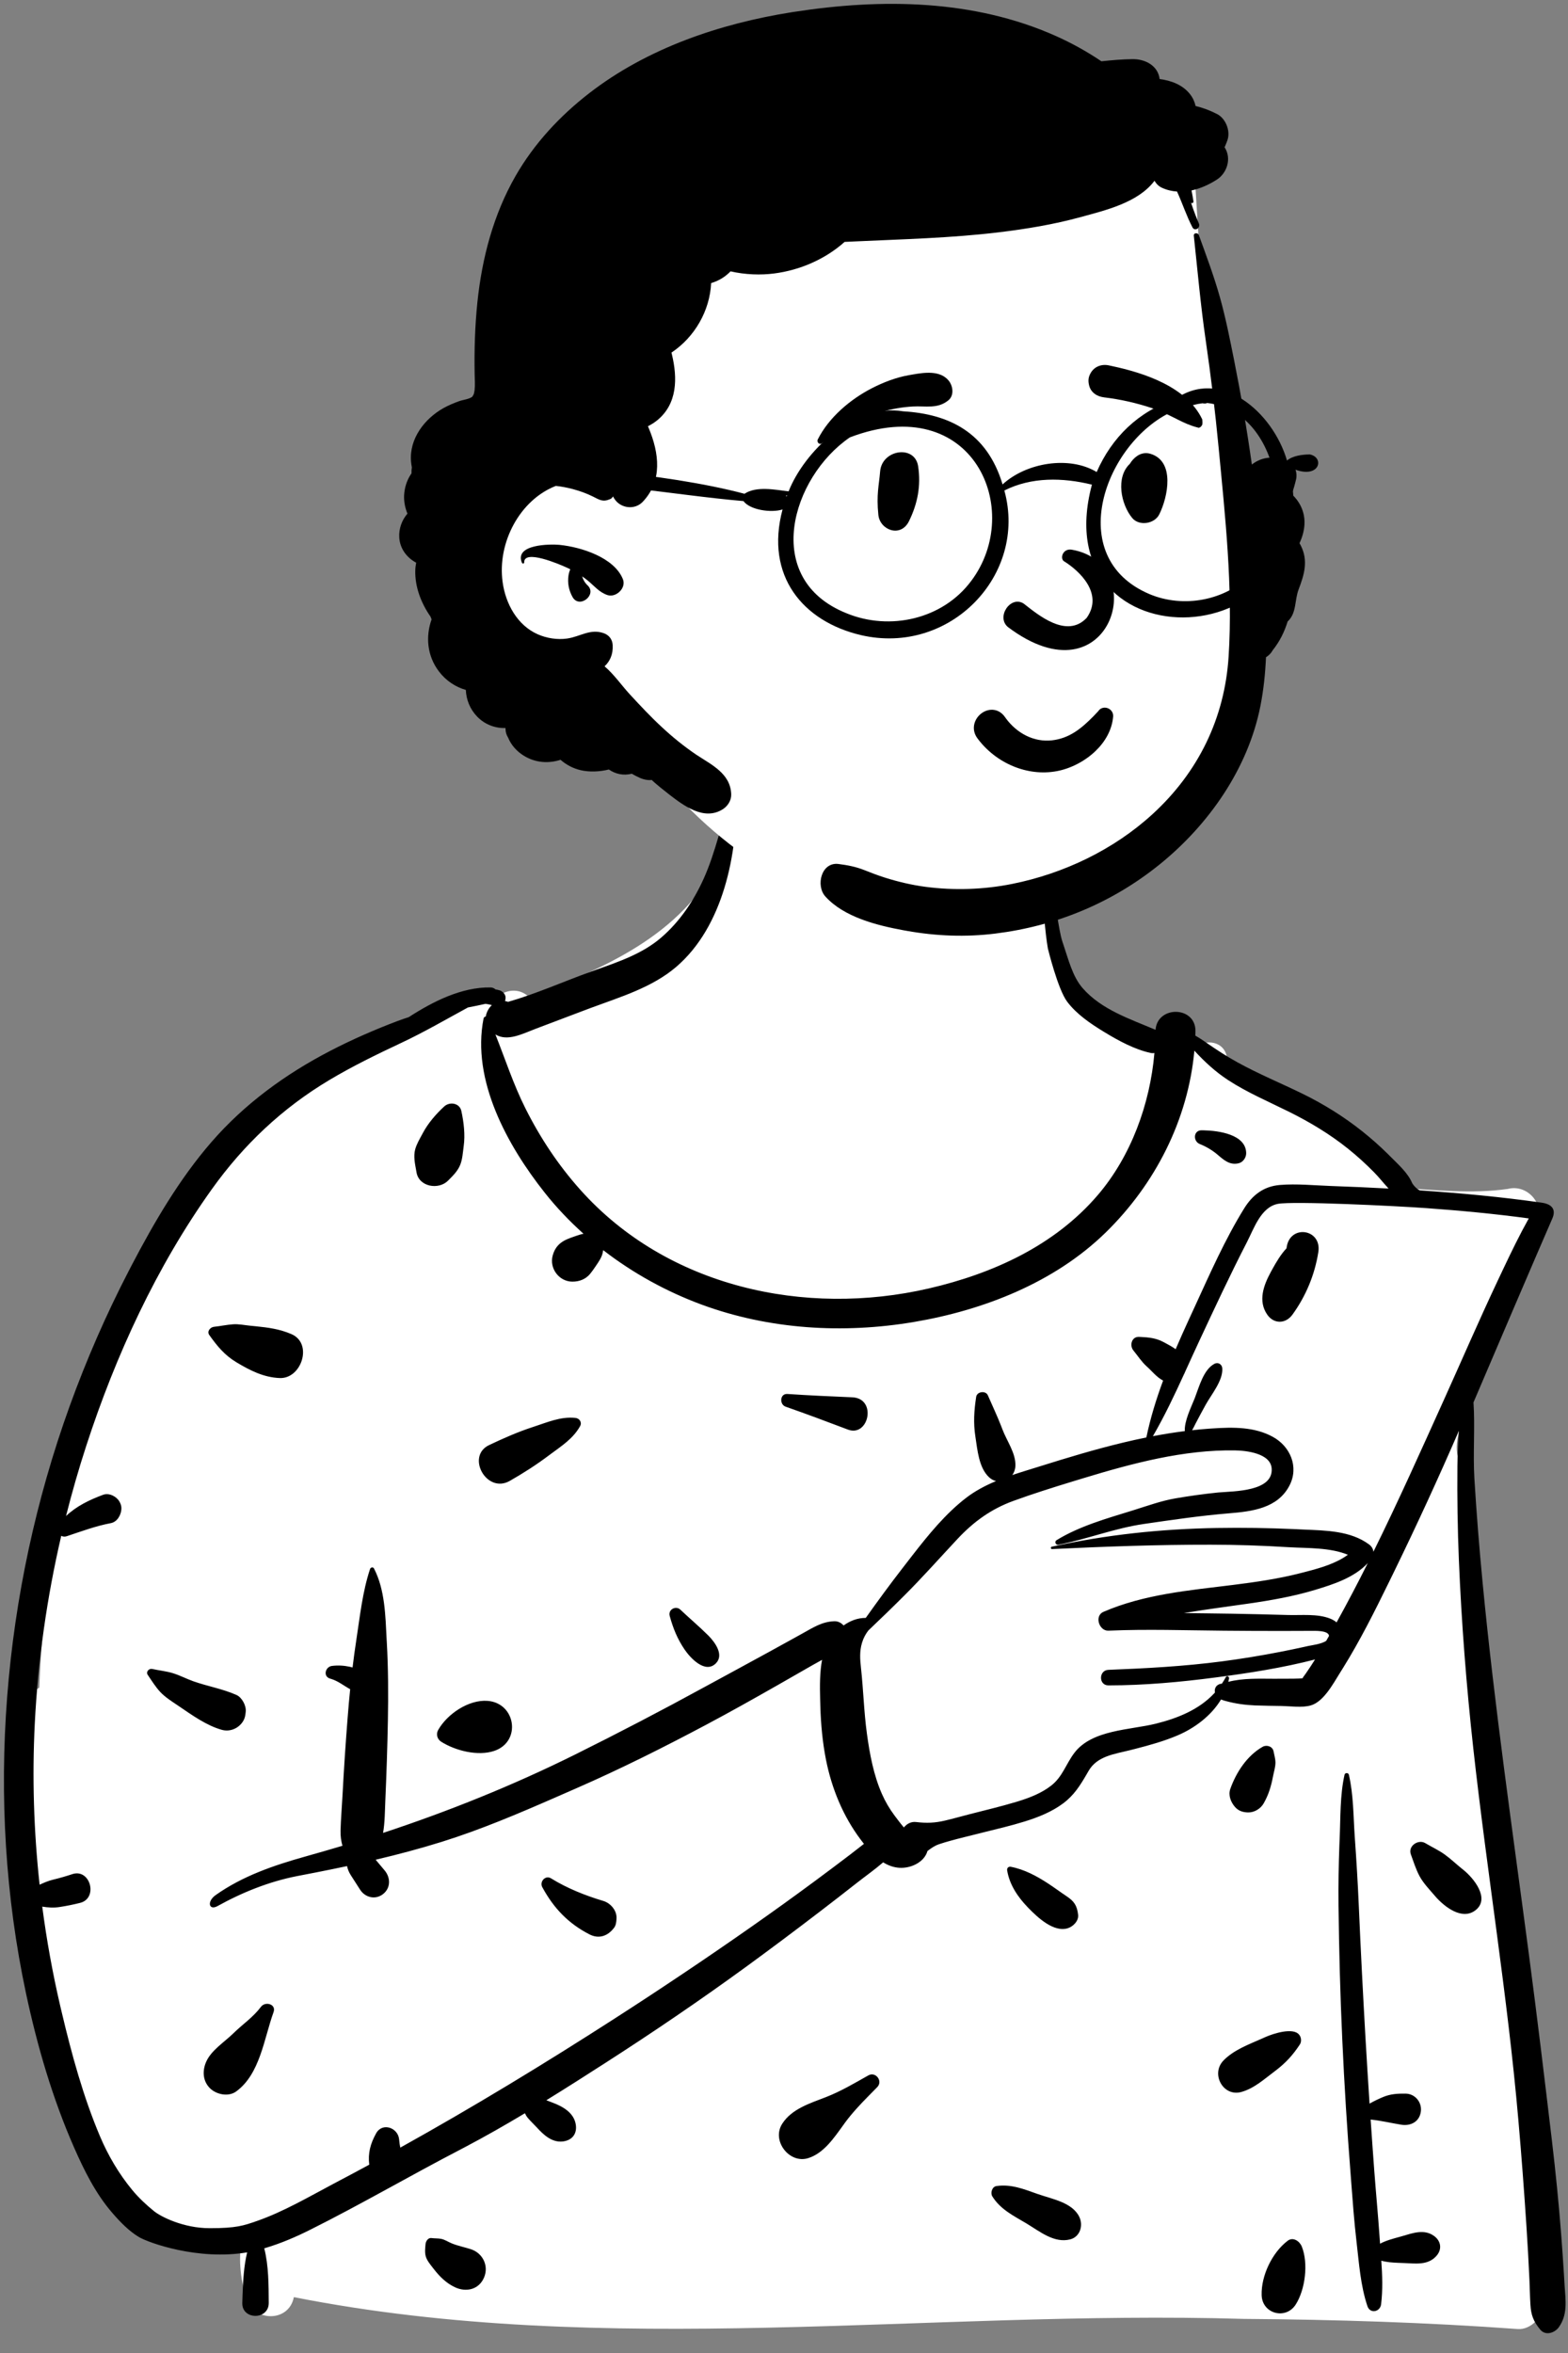 <svg width="66" height="99" viewBox="0 0 66 99" fill="none" xmlns="http://www.w3.org/2000/svg">
<rect x="0" y="0" width="66" height="99" fill="#808080" stroke="none"/>
<path fill-rule="evenodd" clip-rule="evenodd" d="M61.408 61.462C61.132 60.692 61.535 59.922 61.76 59.177C62.555 56.591 63.424 54.004 64.654 51.592C65.12 50.785 64.353 49.795 63.465 50.023C61.946 50.239 60.378 50.067 58.856 49.971C58.299 48.509 56.813 47.903 55.644 47.061C54.317 46.22 53.025 45.253 51.645 44.516C51.568 43.819 50.737 43.647 50.227 44.145C48.83 43.263 47.154 43.427 45.656 42.849C44.518 40.981 44.433 39.017 44.131 37.215C44 36.429 44.139 35.671 43.611 34.971C41.835 32.435 34.818 31.336 32.23 32.838C30.838 31.957 30.804 33.554 30.583 34.539C30.337 35.032 30.204 35.591 30.245 36.179C28.749 39.351 25.327 40.786 22.262 41.947C21.877 41.572 21.328 41.619 20.962 41.93C18.305 42.516 15.727 43.547 13.501 45.156C10.972 45.907 9.191 47.995 7.903 50.234C7.761 50.47 7.728 50.711 7.769 50.932C3.809 56.825 1.919 63.881 1.653 71.006C-0.893 72.558 2.864 86.498 3.738 89.391C3.739 89.391 3.74 89.391 3.741 89.39C4.308 90.41 4.953 93.32 6.373 93.095C7.347 94.214 8.899 93.994 10.221 94.079C10.006 94.918 10.112 95.877 10.368 96.706C10.671 97.692 12.158 97.726 12.369 96.65C25.533 99.247 39.04 97.175 52.352 97.565C56.201 97.593 60.05 97.713 63.889 97.992C64.43 98.031 64.979 97.47 64.942 96.924C64.116 88.007 63.341 76.278 62.418 67.449C62.199 65.435 62.026 63.4 61.408 61.462Z" fill="white"/>
<path fill-rule="evenodd" clip-rule="evenodd" d="M30.8 33.389C30.838 33.284 30.992 33.298 30.995 33.416C31.055 35.922 30.441 38.986 28.465 40.679C27.45 41.549 26.109 41.947 24.878 42.404L24.739 42.456L22.563 43.279C21.986 43.497 21.363 43.833 20.853 43.524C21.266 44.563 21.612 45.63 22.114 46.63C22.74 47.877 23.496 49.017 24.421 50.053C28.087 54.16 33.889 55.413 39.096 54.21C41.777 53.59 44.386 52.415 46.215 50.273C47.605 48.645 48.404 46.46 48.592 44.304C48.537 44.313 48.479 44.313 48.42 44.299C47.761 44.154 47.096 43.795 46.517 43.444L46.461 43.41C45.903 43.069 45.322 42.678 44.921 42.148C44.524 41.622 44.107 39.907 44.107 39.907C43.993 39.262 43.886 37.978 43.905 37.326C43.906 37.265 44.175 37.228 44.204 37.292C44.452 37.846 44.532 39.061 44.724 39.637L44.763 39.752C44.968 40.353 45.143 41.085 45.568 41.572C46.364 42.485 47.566 42.871 48.639 43.329C48.716 42.297 50.34 42.321 50.319 43.397C50.318 43.455 50.315 43.514 50.313 43.572C50.441 43.643 50.564 43.725 50.679 43.804L50.792 43.881C51.217 44.175 51.645 44.454 52.097 44.702C52.974 45.185 53.901 45.567 54.799 46.005C55.707 46.447 56.556 46.975 57.35 47.606C57.722 47.903 58.079 48.219 58.418 48.554L58.51 48.646C58.832 48.972 59.252 49.337 59.435 49.765C59.476 49.859 59.679 50.079 59.789 50.086C61.495 50.2 63.197 50.36 64.892 50.601C65.33 50.663 65.504 50.892 65.342 51.264C64.784 52.54 62.602 57.636 62.022 59.003C62.09 60.008 61.998 61.191 62.059 62.196C62.148 63.662 62.265 65.128 62.406 66.591C62.907 71.822 63.668 77.028 64.355 82.236C64.7 84.843 65.013 87.453 65.323 90.064C65.479 91.384 65.612 92.704 65.714 94.03C65.756 94.582 65.795 95.135 65.829 95.687L65.858 96.178C65.899 96.794 65.992 97.384 65.615 97.913C65.445 98.153 65.056 98.289 64.831 98.016C64.55 97.673 64.445 97.416 64.418 96.966C64.397 96.621 64.392 96.274 64.377 95.929C64.343 95.181 64.301 94.432 64.252 93.684C64.154 92.19 64.042 90.695 63.911 89.203C63.456 83.97 62.59 78.777 62.013 73.557C61.723 70.926 61.517 68.289 61.407 65.643C61.352 64.322 61.333 63 61.345 61.678C61.35 61.184 61.373 60.692 61.407 60.202C60.543 62.193 59.636 64.165 58.687 66.111L58.462 66.571C57.86 67.801 57.243 69.035 56.52 70.195L56.396 70.393C56.103 70.864 55.703 71.606 55.169 71.755C54.797 71.858 54.343 71.786 53.962 71.778C53.583 71.771 53.204 71.769 52.826 71.754C52.402 71.736 51.997 71.68 51.587 71.567C51.519 71.549 51.455 71.529 51.396 71.503C50.983 72.189 50.281 72.712 49.564 73.016C48.989 73.26 48.387 73.427 47.783 73.582L47.57 73.636C46.923 73.8 46.183 73.877 45.819 74.512L45.734 74.659C45.462 75.126 45.203 75.537 44.753 75.873C44.27 76.234 43.698 76.461 43.127 76.638C42.544 76.819 41.946 76.957 41.353 77.105L41.192 77.146C40.8 77.246 40.405 77.337 40.017 77.445C39.85 77.492 39.682 77.539 39.519 77.596C39.328 77.662 39.19 77.766 39.039 77.879C38.904 78.359 38.326 78.619 37.851 78.585C37.601 78.568 37.377 78.482 37.174 78.356C36.818 78.663 36.427 78.938 36.064 79.223C35.557 79.622 35.047 80.017 34.535 80.409C33.479 81.218 32.414 82.015 31.339 82.798C29.43 84.186 27.48 85.51 25.496 86.785C24.669 87.317 23.837 87.848 22.996 88.366L23.086 88.4L23.264 88.468C23.684 88.627 24.153 88.885 24.235 89.383C24.299 89.778 24.082 90.051 23.697 90.099C23.241 90.156 22.885 89.829 22.601 89.516C22.475 89.378 22.335 89.25 22.215 89.108C22.165 89.05 22.128 88.983 22.095 88.913C21.265 89.409 20.426 89.889 19.574 90.337L19.361 90.449C17.249 91.545 15.193 92.747 13.062 93.812C12.507 94.091 11.829 94.391 11.123 94.596C11.31 95.334 11.307 96.143 11.312 96.892C11.317 97.621 10.175 97.618 10.199 96.892L10.21 96.541C10.231 95.952 10.265 95.34 10.403 94.766C8.322 95.116 6.243 94.355 5.856 94.126C5.429 93.874 5.041 93.471 4.719 93.096C4.028 92.295 3.549 91.334 3.124 90.368C2.213 88.299 1.568 86.087 1.096 83.875C-0.643 75.718 0.105 66.989 2.929 59.17C3.635 57.217 4.468 55.306 5.423 53.465L5.541 53.237C6.494 51.417 7.553 49.603 8.898 48.053C10.298 46.439 12.027 45.184 13.908 44.21C14.826 43.734 15.771 43.323 16.737 42.957C16.892 42.899 17.048 42.846 17.204 42.796C18.211 42.145 19.432 41.521 20.654 41.546C20.737 41.548 20.804 41.58 20.854 41.627C20.913 41.638 20.972 41.651 21.031 41.668C21.161 41.707 21.299 41.852 21.28 42L21.274 42.05C21.27 42.074 21.266 42.097 21.259 42.12C21.302 42.127 21.345 42.137 21.387 42.152C22.556 41.817 23.706 41.304 24.847 40.891L25.107 40.797C26.062 40.458 27.042 40.125 27.826 39.452C28.605 38.783 29.192 37.916 29.615 36.979C30.137 35.825 30.372 34.574 30.8 33.389ZM54.203 94.276C54.435 94.102 54.709 94.304 54.795 94.521C55.08 95.231 54.939 96.335 54.538 96.962C54.123 97.613 53.129 97.356 53.105 96.568C53.08 95.746 53.55 94.77 54.203 94.276ZM56.594 74.67C56.615 74.578 56.756 74.579 56.777 74.67C56.97 75.504 56.965 76.401 57.022 77.255L57.029 77.35C57.096 78.292 57.153 79.237 57.194 80.18C57.274 82.037 57.37 83.893 57.476 85.749C57.53 86.668 57.586 87.588 57.647 88.508C57.837 88.4 58.032 88.306 58.235 88.223C58.539 88.098 58.835 88.084 59.162 88.087C59.559 88.091 59.859 88.446 59.806 88.842C59.749 89.273 59.375 89.457 58.987 89.396C58.557 89.327 58.126 89.222 57.693 89.178C57.741 89.889 57.791 90.6 57.844 91.31C57.914 92.251 58.005 93.19 58.07 94.131C58.076 94.221 58.083 94.31 58.089 94.401C58.348 94.264 58.623 94.194 58.934 94.108L59.015 94.085C59.467 93.954 59.95 93.771 60.368 94.08C60.65 94.287 60.706 94.628 60.473 94.902C60.12 95.317 59.597 95.237 59.109 95.216L58.847 95.206C58.6 95.196 58.371 95.18 58.142 95.116C58.185 95.729 58.207 96.345 58.133 96.949C58.093 97.275 57.669 97.361 57.557 97.028C57.265 96.157 57.204 95.219 57.097 94.307C56.997 93.456 56.936 92.598 56.87 91.743L56.851 91.486C56.703 89.605 56.585 87.722 56.5 85.837C56.413 83.952 56.362 82.067 56.341 80.18C56.332 79.323 56.345 78.464 56.378 77.606L56.389 77.35C56.427 76.469 56.4 75.534 56.594 74.67ZM17.912 94.416C17.924 94.295 18.019 94.145 18.16 94.164C18.29 94.181 18.424 94.173 18.553 94.195C18.723 94.224 18.86 94.326 19.018 94.389C19.275 94.494 19.555 94.548 19.819 94.633C20.313 94.793 20.583 95.322 20.378 95.816C20.163 96.335 19.621 96.453 19.154 96.235C18.785 96.063 18.51 95.789 18.262 95.471L18.192 95.381C18.085 95.244 17.964 95.092 17.919 94.927C17.875 94.766 17.897 94.579 17.912 94.416ZM41.944 91.976C42.56 91.888 43.086 92.101 43.656 92.303L43.703 92.319C44.283 92.523 45.129 92.663 45.427 93.266C45.606 93.63 45.467 94.112 45.045 94.22C44.376 94.39 43.776 93.894 43.223 93.56L43.195 93.543C42.661 93.225 42.11 92.959 41.769 92.411C41.678 92.266 41.757 92.002 41.944 91.976ZM20.437 42.235C20.19 42.291 19.943 42.34 19.697 42.388C18.759 42.899 17.848 43.428 16.88 43.883C15.852 44.365 14.829 44.864 13.853 45.447C11.881 46.626 10.256 48.16 8.913 50.039C6.593 53.285 4.867 57.029 3.632 60.827C3.314 61.803 3.03 62.79 2.779 63.785C3.223 63.368 3.749 63.112 4.339 62.892C4.589 62.799 4.9 62.957 5.027 63.176C5.083 63.275 5.116 63.372 5.11 63.488C5.097 63.744 4.933 64.034 4.663 64.085C4.033 64.203 3.42 64.432 2.812 64.634C2.72 64.665 2.641 64.653 2.578 64.617C1.975 67.21 1.598 69.857 1.464 72.519C1.351 74.773 1.421 77.045 1.667 79.297C1.856 79.21 2.041 79.13 2.248 79.081C2.517 79.017 2.781 78.94 3.043 78.853C3.8 78.601 4.145 79.869 3.371 80.062C3.084 80.134 2.794 80.193 2.501 80.237C2.245 80.275 2.019 80.258 1.778 80.219C1.962 81.623 2.214 83.017 2.534 84.392L2.605 84.692C3.021 86.448 3.506 88.22 4.207 89.879C4.551 90.692 5.006 91.465 5.568 92.144C5.844 92.477 6.151 92.763 6.485 93.034C6.764 93.26 7.71 93.749 8.83 93.749C9.951 93.749 10.254 93.641 10.82 93.444C11.938 93.053 12.999 92.43 14.048 91.874L14.156 91.817C14.62 91.573 15.082 91.326 15.542 91.077C15.484 90.6 15.586 90.2 15.831 89.759C16.095 89.283 16.751 89.52 16.799 90.007L16.801 90.026C16.808 90.136 16.827 90.248 16.849 90.359C19.929 88.646 22.944 86.813 25.911 84.903C27.823 83.673 29.713 82.406 31.577 81.102C32.508 80.45 33.431 79.787 34.345 79.11C34.824 78.755 35.301 78.398 35.775 78.037C35.973 77.887 36.167 77.73 36.365 77.579C36.317 77.518 36.27 77.457 36.225 77.396C35.485 76.413 35.005 75.242 34.766 74.033C34.622 73.303 34.552 72.546 34.53 71.802L34.521 71.479C34.507 70.934 34.503 70.364 34.602 69.836C34.467 69.911 34.33 69.985 34.193 70.064C33.701 70.346 33.208 70.628 32.715 70.91C31.728 71.472 30.738 72.028 29.735 72.561C27.944 73.513 26.135 74.42 24.277 75.232L23.373 75.628C21.805 76.313 20.223 76.985 18.592 77.494C17.672 77.781 16.745 78.027 15.812 78.246L16.189 78.695C16.445 78.999 16.45 79.436 16.123 79.692C15.801 79.944 15.37 79.839 15.156 79.505L14.765 78.895C14.682 78.765 14.635 78.642 14.608 78.514C14.178 78.605 13.747 78.693 13.315 78.778L12.498 78.936C11.331 79.165 10.2 79.617 9.157 80.196C8.795 80.398 8.694 80.007 9.078 79.734C10.201 78.937 11.511 78.486 12.863 78.108L12.929 78.089C13.425 77.951 13.92 77.807 14.414 77.659C14.359 77.459 14.328 77.252 14.334 77.024C14.348 76.515 14.393 76.005 14.419 75.497C14.475 74.43 14.546 73.368 14.63 72.303C14.662 71.894 14.697 71.482 14.739 71.072C14.474 70.927 14.245 70.736 13.95 70.642L13.9 70.627C13.584 70.54 13.691 70.127 13.972 70.092C14.226 70.06 14.479 70.075 14.729 70.129C14.768 70.138 14.805 70.148 14.84 70.158C14.886 69.778 14.937 69.398 14.995 69.021C15.148 68.024 15.257 66.973 15.576 66.015C15.6 65.944 15.704 65.919 15.742 65.993C16.207 66.891 16.223 67.991 16.275 68.99L16.282 69.109C16.343 70.2 16.347 71.3 16.327 72.392C16.306 73.517 16.268 74.639 16.219 75.763C16.199 76.216 16.2 76.685 16.124 77.118C18.889 76.206 21.604 75.113 24.208 73.82C26.044 72.908 27.865 71.959 29.664 70.975C30.566 70.482 31.472 69.997 32.373 69.501C32.688 69.328 33.004 69.154 33.319 68.98L33.792 68.718C34.234 68.473 34.603 68.229 35.119 68.212C35.273 68.207 35.41 68.28 35.508 68.39C35.785 68.191 36.105 68.069 36.441 68.072C36.947 67.362 37.46 66.659 37.994 65.971L38.388 65.462C39.071 64.583 39.794 63.691 40.664 63.022C41.053 62.724 41.48 62.5 41.925 62.315C41.82 62.289 41.718 62.237 41.627 62.15C41.201 61.75 41.142 61.005 41.056 60.446C40.966 59.867 41.001 59.348 41.089 58.77C41.124 58.545 41.49 58.499 41.58 58.705C41.768 59.14 41.968 59.557 42.139 59.996L42.19 60.129C42.374 60.624 42.766 61.145 42.74 61.682C42.733 61.83 42.684 61.958 42.609 62.061C42.983 61.935 43.363 61.822 43.736 61.705C44.912 61.336 46.093 60.978 47.291 60.692C47.61 60.615 47.93 60.545 48.252 60.48C48.421 59.667 48.667 58.869 48.957 58.086C48.682 57.943 48.505 57.703 48.268 57.491C48.047 57.292 47.895 57.049 47.707 56.82C47.535 56.612 47.631 56.236 47.94 56.248L48.028 56.252C48.347 56.267 48.657 56.3 48.947 56.452L49.05 56.506C49.192 56.581 49.347 56.666 49.485 56.767C49.665 56.346 49.853 55.928 50.043 55.514L50.289 54.98C50.928 53.588 51.564 52.144 52.366 50.848C52.722 50.272 53.196 49.912 53.877 49.856C54.578 49.799 55.306 49.873 56.008 49.899C56.822 49.928 57.635 49.963 58.448 50.007C58.24 49.785 58.05 49.538 57.84 49.326C57.493 48.973 57.126 48.639 56.74 48.33C55.977 47.718 55.138 47.215 54.265 46.781C53.393 46.347 52.496 45.969 51.677 45.433C51.159 45.093 50.696 44.667 50.273 44.205C50.008 47.118 48.622 49.823 46.541 51.856C44.38 53.968 41.392 55.127 38.47 55.621C35.49 56.124 32.379 55.939 29.527 54.888C28.057 54.345 26.647 53.571 25.39 52.599C25.376 52.683 25.359 52.767 25.327 52.845C25.283 52.951 25.229 53.041 25.168 53.133L25.058 53.296C24.989 53.398 24.918 53.5 24.84 53.595C24.65 53.825 24.381 53.925 24.091 53.924C23.535 53.922 23.115 53.369 23.264 52.823C23.358 52.479 23.559 52.273 23.873 52.138C23.972 52.095 24.073 52.06 24.174 52.025L24.251 51.998C24.354 51.962 24.456 51.929 24.561 51.909C23.966 51.375 23.413 50.795 22.919 50.169C21.367 48.206 19.837 45.456 20.355 42.848C20.364 42.803 20.404 42.775 20.447 42.768C20.477 42.585 20.573 42.408 20.704 42.289C20.616 42.265 20.527 42.247 20.437 42.235ZM36.55 87.32C36.857 87.146 37.174 87.558 36.925 87.813L36.552 88.192C36.205 88.545 35.869 88.902 35.572 89.304L35.501 89.403C35.101 89.955 34.675 90.594 34.02 90.801C33.227 91.051 32.465 90.07 32.925 89.355C33.325 88.729 34.097 88.493 34.763 88.235C35.392 87.99 35.961 87.652 36.55 87.32ZM10.986 84.433C11.166 84.193 11.637 84.32 11.514 84.659C11.113 85.762 10.95 87.265 9.938 87.998C9.612 88.234 9.099 88.126 8.83 87.853C8.525 87.542 8.513 87.106 8.687 86.728C8.9 86.266 9.424 85.932 9.791 85.58L9.824 85.549C10.22 85.159 10.647 84.884 10.986 84.433ZM53.274 85.702C53.596 85.561 54.436 85.287 54.685 85.611C54.696 85.623 54.706 85.636 54.714 85.651C54.775 85.758 54.785 85.91 54.714 86.017C54.424 86.46 54.122 86.79 53.71 87.105L53.664 87.14C53.215 87.475 52.793 87.868 52.246 88.019C51.487 88.229 50.958 87.265 51.49 86.703C51.92 86.249 52.575 86.014 53.143 85.761L53.274 85.702ZM22.826 79.402C22.699 79.169 22.958 78.883 23.193 79.029C23.863 79.445 24.642 79.756 25.394 79.98C25.699 80.071 25.973 80.384 25.95 80.722L25.947 80.773C25.938 80.892 25.922 81.011 25.847 81.11C25.585 81.458 25.21 81.592 24.81 81.386C23.919 80.927 23.308 80.287 22.826 79.402ZM42.393 78.697C42.376 78.599 42.447 78.524 42.545 78.543C43.111 78.651 43.633 78.929 44.119 79.248C44.38 79.419 44.631 79.606 44.891 79.779C45.212 79.993 45.332 80.168 45.38 80.56C45.411 80.818 45.173 81.054 44.955 81.125C44.362 81.32 43.681 80.682 43.279 80.268L43.261 80.249C42.84 79.813 42.492 79.298 42.393 78.697ZM59.385 78.02C59.256 77.666 59.7 77.374 59.991 77.547C60.265 77.71 60.562 77.846 60.82 78.033C61.057 78.206 61.273 78.409 61.501 78.596L61.613 78.686C62.031 79.027 62.719 79.869 62.123 80.358C61.555 80.823 60.802 80.229 60.421 79.795L60.395 79.764C60.175 79.507 59.905 79.228 59.746 78.927C59.596 78.645 59.495 78.32 59.385 78.02ZM53.785 50.652C53.074 50.792 52.784 51.683 52.485 52.264C51.778 53.635 51.128 55.031 50.475 56.429C50.274 56.858 50.079 57.292 49.881 57.724C49.869 57.758 49.854 57.791 49.835 57.824C49.431 58.709 49.014 59.587 48.528 60.426C48.973 60.341 49.421 60.269 49.87 60.212C49.848 59.782 50.138 59.208 50.281 58.846L50.293 58.815C50.472 58.352 50.659 57.621 51.119 57.38C51.273 57.3 51.437 57.401 51.448 57.572C51.483 58.083 50.992 58.667 50.751 59.1C50.606 59.362 50.465 59.625 50.326 59.891C50.275 59.991 50.231 60.088 50.178 60.176C50.41 60.15 50.642 60.128 50.875 60.111L51.027 60.101C51.89 60.043 52.806 60.026 53.585 60.459C54.309 60.859 54.679 61.715 54.281 62.493C53.786 63.464 52.696 63.592 51.737 63.671C50.54 63.769 49.34 63.946 48.151 64.119C46.921 64.297 45.763 64.757 44.552 64.994C44.439 65.016 44.369 64.866 44.472 64.802C45.428 64.212 46.59 63.887 47.658 63.556L47.745 63.529C48.324 63.348 48.89 63.142 49.49 63.04C50.072 62.94 50.657 62.859 51.244 62.798L51.301 62.793C51.947 62.738 53.596 62.756 53.527 61.785C53.48 61.142 52.451 61.031 51.981 61.024C49.827 60.989 47.657 61.569 45.61 62.191L45.153 62.33C44.314 62.586 43.475 62.85 42.652 63.15C41.72 63.49 40.985 64.021 40.306 64.746C39.553 65.551 38.824 66.374 38.043 67.152C37.551 67.643 37.052 68.124 36.55 68.602C36.436 68.751 36.345 68.913 36.282 69.124C36.176 69.48 36.2 69.811 36.24 70.176C36.342 71.099 36.364 72.032 36.491 72.952C36.608 73.805 36.773 74.689 37.122 75.479C37.26 75.793 37.439 76.1 37.644 76.375L37.809 76.593C37.881 76.688 37.962 76.791 38.046 76.889C38.17 76.735 38.35 76.635 38.559 76.66C39.002 76.713 39.351 76.7 39.786 76.597C40.123 76.517 40.457 76.423 40.792 76.336C41.451 76.166 42.115 76.011 42.767 75.815L42.879 75.781C43.365 75.629 43.85 75.44 44.255 75.121C44.724 74.752 44.869 74.218 45.217 73.757C45.959 72.771 47.565 72.792 48.651 72.522C49.575 72.293 50.464 71.931 51.103 71.251L51.14 71.21C51.112 71.089 51.157 70.952 51.269 70.889L51.293 70.875C51.336 70.851 51.383 70.841 51.429 70.841C51.488 70.753 51.545 70.662 51.597 70.564C51.64 70.484 51.747 70.543 51.733 70.623C51.725 70.67 51.713 70.716 51.702 70.762C52.321 70.6 53.001 70.631 53.63 70.632L54.445 70.629C54.587 70.627 54.797 70.62 54.816 70.611L54.835 70.603C54.886 70.58 54.814 70.617 54.849 70.569C54.888 70.516 54.927 70.463 54.965 70.409C55.1 70.217 55.228 70.019 55.353 69.82C53.987 70.173 52.572 70.393 51.177 70.576C49.68 70.773 48.164 70.91 46.655 70.911C46.238 70.911 46.242 70.274 46.655 70.257C48.253 70.195 49.844 70.109 51.432 69.901C52.253 69.794 53.071 69.659 53.884 69.501C54.198 69.44 54.511 69.376 54.823 69.307L55.057 69.255C55.205 69.222 55.62 69.175 55.822 69.037C55.862 68.968 55.902 68.898 55.941 68.829C55.922 68.585 55.312 68.618 55.169 68.617C54.764 68.617 54.358 68.62 53.953 68.621C53.142 68.623 52.331 68.616 51.52 68.61C49.9 68.596 48.274 68.539 46.655 68.609C46.262 68.626 46.056 67.987 46.444 67.818C48.159 67.075 50.062 66.913 51.893 66.685C52.856 66.565 53.819 66.426 54.76 66.183L54.993 66.123C55.584 65.969 56.237 65.781 56.735 65.415C55.987 65.107 55.056 65.143 54.281 65.099L54.221 65.096C53.135 65.028 52.047 64.993 50.959 64.992C48.732 64.989 46.505 65.069 44.281 65.176C44.225 65.178 44.213 65.089 44.268 65.077C46.554 64.571 48.877 64.327 51.217 64.289C52.306 64.271 53.396 64.287 54.485 64.336L54.884 64.355C55.812 64.395 56.842 64.406 57.619 64.975C57.737 65.062 57.8 65.173 57.809 65.29C58.851 63.183 59.812 61.031 60.778 58.894C61.529 57.232 62.252 55.556 63.03 53.907L63.282 53.374C63.62 52.661 63.965 51.95 64.349 51.264C62.914 51.069 61.471 50.934 60.027 50.83C58.711 50.736 54.419 50.527 53.785 50.652ZM53.15 73.493C53.314 73.401 53.565 73.476 53.605 73.681C53.635 73.834 53.686 74.003 53.686 74.159C53.686 74.346 53.62 74.549 53.585 74.732C53.504 75.153 53.405 75.494 53.194 75.869C53.062 76.103 52.796 76.263 52.529 76.256C52.317 76.251 52.13 76.194 51.984 76.027C51.81 75.828 51.69 75.535 51.786 75.266C52.036 74.563 52.496 73.862 53.15 73.493ZM18.441 72.792C18.824 72.111 19.731 71.502 20.523 71.562C21.713 71.653 21.955 73.279 20.804 73.667C20.116 73.899 19.169 73.661 18.567 73.279C18.404 73.176 18.345 72.962 18.441 72.792ZM6.217 70.466C6.13 70.338 6.274 70.191 6.404 70.219C6.691 70.283 7.001 70.312 7.282 70.399C7.571 70.488 7.85 70.635 8.135 70.737C8.734 70.949 9.373 71.056 9.952 71.313C10.183 71.416 10.365 71.756 10.344 72.007L10.338 72.066C10.325 72.19 10.304 72.299 10.236 72.412C10.051 72.718 9.686 72.876 9.342 72.782C8.703 72.607 8.078 72.159 7.533 71.788L7.432 71.72C7.194 71.56 6.938 71.394 6.746 71.189C6.546 70.975 6.381 70.708 6.217 70.466ZM28.189 67.989C28.115 67.72 28.445 67.543 28.637 67.724C29.021 68.088 29.422 68.424 29.798 68.797L29.824 68.822C30.093 69.097 30.485 69.626 30.135 69.981C29.686 70.437 29.061 69.761 28.82 69.409C28.515 68.962 28.332 68.512 28.189 67.989ZM57.573 65.765C57.003 66.378 56.126 66.659 55.353 66.893C54.437 67.169 53.493 67.334 52.548 67.47C51.635 67.601 50.729 67.718 49.83 67.869C50.51 67.878 51.19 67.883 51.867 67.895C52.65 67.909 53.432 67.927 54.213 67.95C54.783 67.967 55.451 67.887 55.992 68.102C56.09 68.141 56.181 68.195 56.26 68.26C56.715 67.439 57.151 66.606 57.573 65.765ZM22.437 60.038C23.032 59.846 23.591 59.591 24.221 59.657C24.389 59.675 24.509 59.84 24.417 60.004C24.119 60.537 23.633 60.839 23.155 61.196L23.113 61.227C22.589 61.622 22.027 61.983 21.458 62.307C20.479 62.865 19.601 61.267 20.59 60.799C21.185 60.517 21.811 60.24 22.437 60.038ZM33.142 58.65C34.051 58.711 34.96 58.752 35.871 58.79C36.926 58.833 36.571 60.481 35.69 60.148C34.82 59.818 33.949 59.492 33.07 59.185C32.803 59.092 32.825 58.645 33.125 58.65L33.142 58.65ZM9.812 55.718C10.048 55.702 10.285 55.754 10.521 55.777L10.773 55.802C11.29 55.854 11.776 55.919 12.27 56.133C13.181 56.528 12.692 58.015 11.777 57.98C11.101 57.955 10.523 57.66 9.952 57.317C9.453 57.017 9.147 56.642 8.81 56.171C8.698 56.015 8.854 55.84 9.005 55.824C9.273 55.796 9.544 55.737 9.812 55.718ZM55.491 52.681C55.34 53.637 54.966 54.532 54.402 55.311C54.119 55.703 53.621 55.718 53.34 55.311C52.943 54.736 53.188 54.077 53.487 53.525L53.576 53.363C53.71 53.121 53.916 52.767 54.151 52.523L54.155 52.498C54.281 51.497 55.647 51.697 55.491 52.681ZM18.701 46.551C18.928 46.343 19.346 46.406 19.419 46.743C19.522 47.216 19.585 47.748 19.517 48.228C19.481 48.488 19.467 48.78 19.366 49.022C19.258 49.283 19.05 49.483 18.854 49.679C18.462 50.07 17.636 49.941 17.531 49.324L17.518 49.249C17.465 48.957 17.398 48.646 17.476 48.357C17.535 48.139 17.667 47.916 17.776 47.714L17.799 47.671C18.017 47.258 18.358 46.865 18.701 46.551ZM50.575 47.556L50.657 47.557C51.29 47.57 52.447 47.726 52.454 48.52C52.455 48.708 52.319 48.901 52.136 48.944C51.758 49.033 51.513 48.806 51.243 48.577C51.023 48.389 50.765 48.24 50.499 48.133C50.21 48.016 50.229 47.556 50.575 47.556Z" fill="black"/>
<path fill-rule="evenodd" clip-rule="evenodd" d="M52.58 24.257C52.028 20.213 50.765 16.288 50.584 12.184C50.476 10.428 50.368 8.671 50.26 6.915C50.22 5.818 48.816 5.448 48.28 6.42C47.061 5.048 44.879 5.25 43.215 5.292C33.415 5.644 24.102 12.371 20.738 21.75C20.657 21.974 20.681 22.212 20.773 22.424C19.204 27.733 24.75 31.151 28.532 33.518C30.066 35.164 31.87 36.532 33.906 37.468C36.248 38.587 38.856 39.211 41.444 39.27C42.012 39.283 42.353 38.817 42.395 38.334C43.22 38.139 44.633 38.364 45.07 37.506C50.049 35.31 53.294 29.745 52.58 24.257Z" fill="white"/>
<path fill-rule="evenodd" clip-rule="evenodd" d="M50.25 9.918C50.236 9.787 50.422 9.783 50.461 9.889C50.776 10.762 51.103 11.629 51.353 12.524C51.594 13.386 51.768 14.268 51.944 15.146C52.235 16.604 52.486 18.072 52.693 19.545C53.136 19.194 53.716 19.162 54.262 19.435C54.518 19.564 54.616 19.903 54.555 20.166C54.505 20.377 54.445 20.587 54.373 20.793C54.528 20.932 54.659 21.103 54.754 21.3C55.006 21.818 54.925 22.362 54.699 22.857C54.716 22.886 54.733 22.916 54.75 22.947C55.076 23.59 54.901 24.167 54.663 24.795C54.484 25.264 54.584 25.793 54.199 26.148C54.065 26.584 53.864 26.991 53.572 27.357C53.505 27.481 53.406 27.58 53.288 27.653C53.258 28.342 53.186 29.029 53.052 29.71C52.528 32.353 50.867 34.708 48.811 36.37C46.799 37.995 44.436 38.966 41.887 39.28C40.649 39.433 39.409 39.385 38.181 39.167L38.028 39.14C36.895 38.931 35.524 38.585 34.74 37.718C34.328 37.261 34.569 36.257 35.298 36.352C35.683 36.402 36.019 36.465 36.383 36.609C36.666 36.722 36.95 36.831 37.241 36.923C37.798 37.099 38.375 37.236 38.953 37.312C40.158 37.471 41.411 37.429 42.603 37.19C44.769 36.756 46.875 35.755 48.519 34.248C50.43 32.496 51.55 30.229 51.715 27.614C51.899 24.701 51.568 21.719 51.293 18.822C51.15 17.314 50.968 15.81 50.75 14.312C50.536 12.849 50.408 11.387 50.25 9.918ZM33.335 0.513L33.427 0.499C37.107 -0.07 40.978 -0.029 44.437 1.512C45.1 1.808 45.748 2.165 46.359 2.578C46.797 2.532 47.237 2.494 47.669 2.488C48.213 2.481 48.744 2.768 48.811 3.326C49.321 3.391 49.79 3.581 50.09 3.962C50.207 4.11 50.285 4.282 50.325 4.46C50.638 4.536 50.946 4.651 51.237 4.803C51.591 4.988 51.795 5.502 51.67 5.883C51.641 5.97 51.608 6.054 51.572 6.136L51.543 6.198L51.56 6.221C51.843 6.682 51.646 7.287 51.213 7.562C50.888 7.769 50.526 7.933 50.153 8.013C50.183 8.165 50.212 8.318 50.234 8.472C50.243 8.535 50.164 8.579 50.129 8.518C50.129 8.518 50.263 8.94 50.464 9.406C50.543 9.589 50.29 9.752 50.193 9.567C49.936 9.074 49.777 8.568 49.543 8.059C49.328 8.045 49.113 7.995 48.906 7.899C48.77 7.837 48.668 7.731 48.594 7.605C48.589 7.611 48.587 7.617 48.582 7.623C47.888 8.53 46.53 8.848 45.481 9.135C44.354 9.444 43.201 9.634 42.043 9.774C40.022 10.018 37.986 10.064 35.955 10.159C35.82 10.165 35.686 10.172 35.551 10.178C34.727 10.913 33.664 11.369 32.575 11.508C32.022 11.578 31.369 11.56 30.75 11.417C30.526 11.65 30.243 11.822 29.933 11.91C29.878 13.081 29.235 14.189 28.263 14.835L28.28 14.905C28.522 15.904 28.518 16.997 27.653 17.692C27.535 17.786 27.407 17.866 27.273 17.933L27.302 18.002C27.749 19.064 27.892 20.236 27.051 21.116C26.71 21.473 26.112 21.388 25.856 20.979L25.844 20.958C25.83 20.934 25.815 20.911 25.8 20.886C25.777 20.934 25.742 20.974 25.691 20.996C25.371 21.136 25.243 21.033 24.952 20.889C24.683 20.755 24.398 20.655 24.108 20.577C23.871 20.514 23.635 20.47 23.397 20.444C21.895 21.026 20.925 22.814 21.156 24.491C21.281 25.404 21.775 26.309 22.636 26.688C23.013 26.854 23.455 26.924 23.863 26.867C24.415 26.791 24.839 26.439 25.41 26.64C25.636 26.72 25.777 26.9 25.789 27.145C25.809 27.531 25.675 27.821 25.448 28.035C25.848 28.375 26.171 28.847 26.519 29.223C26.954 29.694 27.395 30.165 27.865 30.599C28.308 31.011 28.78 31.394 29.28 31.734L29.333 31.769C29.959 32.183 30.748 32.55 30.778 33.416C30.788 33.677 30.632 33.917 30.421 34.05C29.631 34.547 28.772 33.894 28.153 33.416C27.904 33.224 27.662 33.025 27.429 32.819C27.273 32.831 27.103 32.805 26.926 32.725C26.813 32.676 26.702 32.616 26.593 32.554C26.238 32.644 25.903 32.565 25.628 32.376C25.231 32.475 24.81 32.487 24.453 32.408C24.126 32.334 23.835 32.178 23.594 31.968C23.093 32.13 22.535 32.1 22.041 31.791C21.744 31.607 21.513 31.343 21.387 31.035C21.323 30.933 21.282 30.814 21.279 30.683L21.279 30.633C20.847 30.643 20.415 30.493 20.081 30.147C19.775 29.828 19.625 29.432 19.608 29.028C19.175 28.904 18.778 28.647 18.476 28.251C17.976 27.595 17.909 26.784 18.166 26.06C18.149 26.022 18.134 25.983 18.121 25.944C17.722 25.372 17.459 24.683 17.48 23.993C17.483 23.885 17.497 23.78 17.518 23.675C17.125 23.464 16.837 23.092 16.806 22.619C16.782 22.248 16.913 21.885 17.15 21.611C17.035 21.331 16.983 21.027 17.019 20.724C17.055 20.412 17.163 20.141 17.322 19.915C17.318 19.833 17.323 19.749 17.336 19.665C17.32 19.581 17.307 19.496 17.3 19.408C17.225 18.45 17.876 17.612 18.669 17.169C18.878 17.053 19.103 16.958 19.329 16.878C19.492 16.819 19.739 16.799 19.883 16.691C19.877 16.687 19.937 16.608 19.947 16.566C19.959 16.514 19.971 16.463 19.977 16.411C20.001 16.189 19.983 15.961 19.979 15.739C19.96 14.729 19.991 13.714 20.095 12.71C20.29 10.848 20.77 9.025 21.704 7.398C22.489 6.034 23.563 4.882 24.794 3.927C27.247 2.025 30.308 0.991 33.335 0.513ZM21.967 23.674C21.647 22.895 23.151 22.888 23.548 22.924L23.56 22.926C24.454 23.016 25.853 23.453 26.219 24.369C26.37 24.749 25.922 25.16 25.563 25.035C25.212 24.913 25.015 24.651 24.733 24.421C24.659 24.361 24.582 24.305 24.503 24.251C24.545 24.385 24.611 24.508 24.703 24.6L24.725 24.621C25.158 25.016 24.383 25.636 24.096 25.114C23.943 24.835 23.882 24.53 23.929 24.214C23.944 24.121 23.968 24.036 24.004 23.954C23.976 23.94 23.947 23.924 23.919 23.91L23.867 23.886C23.522 23.727 22.052 23.104 22.064 23.661C22.065 23.723 21.986 23.723 21.967 23.674Z" fill="black"/>
<path fill-rule="evenodd" clip-rule="evenodd" d="M42.647 32.239C42.055 31.994 41.527 31.585 41.141 31.063C41.007 30.881 40.972 30.69 41 30.515C41.032 30.317 41.147 30.139 41.303 30.019C41.461 29.899 41.657 29.839 41.847 29.87C42.012 29.896 42.177 29.988 42.307 30.178L42.334 30.216C42.563 30.531 42.863 30.79 43.203 30.957C43.532 31.117 43.899 31.192 44.279 31.149C45.003 31.066 45.502 30.668 46.033 30.128C46.098 30.06 46.164 29.99 46.23 29.919C46.272 29.854 46.33 29.812 46.394 29.791C46.465 29.766 46.546 29.768 46.62 29.794C46.692 29.819 46.755 29.867 46.798 29.931C46.839 29.991 46.862 30.066 46.854 30.152C46.806 30.712 46.518 31.211 46.108 31.603C45.654 32.038 45.052 32.34 44.485 32.445C43.86 32.562 43.223 32.478 42.647 32.239ZM44.779 23.61C45.444 24.02 46.457 24.977 45.742 25.994C44.9 26.89 43.688 25.862 43.091 25.397C42.537 25.037 41.915 25.964 42.429 26.385C46.744 29.628 48.495 23.717 45.115 23.128C44.743 23.063 44.605 23.483 44.779 23.61ZM37.046 19.837C37.119 18.911 38.508 18.701 38.646 19.617C38.77 20.437 38.624 21.191 38.26 21.93C37.912 22.635 37.038 22.306 36.972 21.664C36.883 20.802 37 20.412 37.046 19.837ZM47.615 19.427C47.809 19.17 48.088 18.994 48.423 19.093C49.469 19.404 49.161 20.912 48.794 21.645C48.594 22.044 47.949 22.145 47.657 21.794C47.181 21.222 46.954 20.079 47.558 19.515C47.574 19.486 47.593 19.457 47.615 19.427ZM38.245 15.787L38.41 15.758C38.922 15.668 39.558 15.582 39.919 15.999C40.111 16.22 40.177 16.632 39.919 16.843C39.465 17.216 38.964 17.072 38.421 17.103C37.973 17.129 37.543 17.204 37.111 17.33C36.165 17.604 35.394 18.106 34.585 18.656C34.479 18.728 34.37 18.591 34.421 18.49C34.888 17.562 35.792 16.8 36.698 16.335C37.181 16.087 37.711 15.882 38.245 15.787ZM46.661 15.371L46.788 15.398C48.164 15.69 49.953 16.273 50.605 17.646C50.629 17.84 50.603 17.882 50.582 17.909L50.575 17.918C50.557 17.941 50.543 17.973 50.46 18C50.437 17.994 50.414 17.988 50.391 17.982C50.092 17.902 49.855 17.793 49.626 17.679L49.379 17.555C49.09 17.412 48.8 17.274 48.492 17.172C47.835 16.954 47.16 16.801 46.474 16.719C46.325 16.701 46.182 16.651 46.069 16.563C45.961 16.48 45.88 16.366 45.842 16.213C45.794 16.016 45.808 15.866 45.912 15.688C45.99 15.554 46.103 15.461 46.232 15.408C46.363 15.354 46.513 15.341 46.661 15.371Z" fill="black"/>
<path fill-rule="evenodd" clip-rule="evenodd" d="M52.657 24.154C51.589 25.276 49.805 25.597 48.383 24.996C44.732 23.447 46.519 18.617 49.334 17.32C49.686 17.231 50.156 17.02 50.584 16.972C50.623 16.952 50.707 17.008 50.81 16.955C53.914 17.307 54.622 22.2 52.657 24.154ZM40.881 24.441C39.683 26.055 37.454 26.553 35.633 25.803C32.036 24.365 33.312 20.081 35.773 18.402C40.972 16.419 43.119 21.465 40.881 24.441ZM33.084 20.865C33.08 20.863 33.077 20.863 33.074 20.861C33.092 20.853 33.112 20.844 33.13 20.835C33.124 20.852 33.117 20.868 33.112 20.884C33.102 20.878 33.094 20.87 33.084 20.865ZM55.132 19.12C54.839 19.121 54.414 19.17 54.172 19.377C53.572 17.325 51.361 15.427 49.438 16.811C47.923 17.306 46.8 18.402 46.161 19.86C45.009 19.165 43.198 19.462 42.2 20.382C41.545 18.187 39.936 17.419 38.02 17.306C35.929 16.958 33.844 19.02 33.194 20.674C32.653 20.611 31.845 20.436 31.337 20.775C28.035 19.896 22.262 19.412 21.591 19.9C21.113 20.086 20.85 21.233 21.518 21.294C22.101 21.21 21.451 20.455 22.037 20.372C25.165 20.175 28.2 20.814 31.294 21.083C31.57 21.46 32.463 21.586 32.939 21.435C32.189 24.24 33.808 26.149 36.233 26.721C39.989 27.597 43.257 24.186 42.275 20.638C43.413 20.064 44.722 20.088 45.961 20.391C43.889 28.129 56.166 27.782 54.249 19.642C55.525 20.286 55.802 19.25 55.132 19.12Z" fill="black"/>
</svg>
